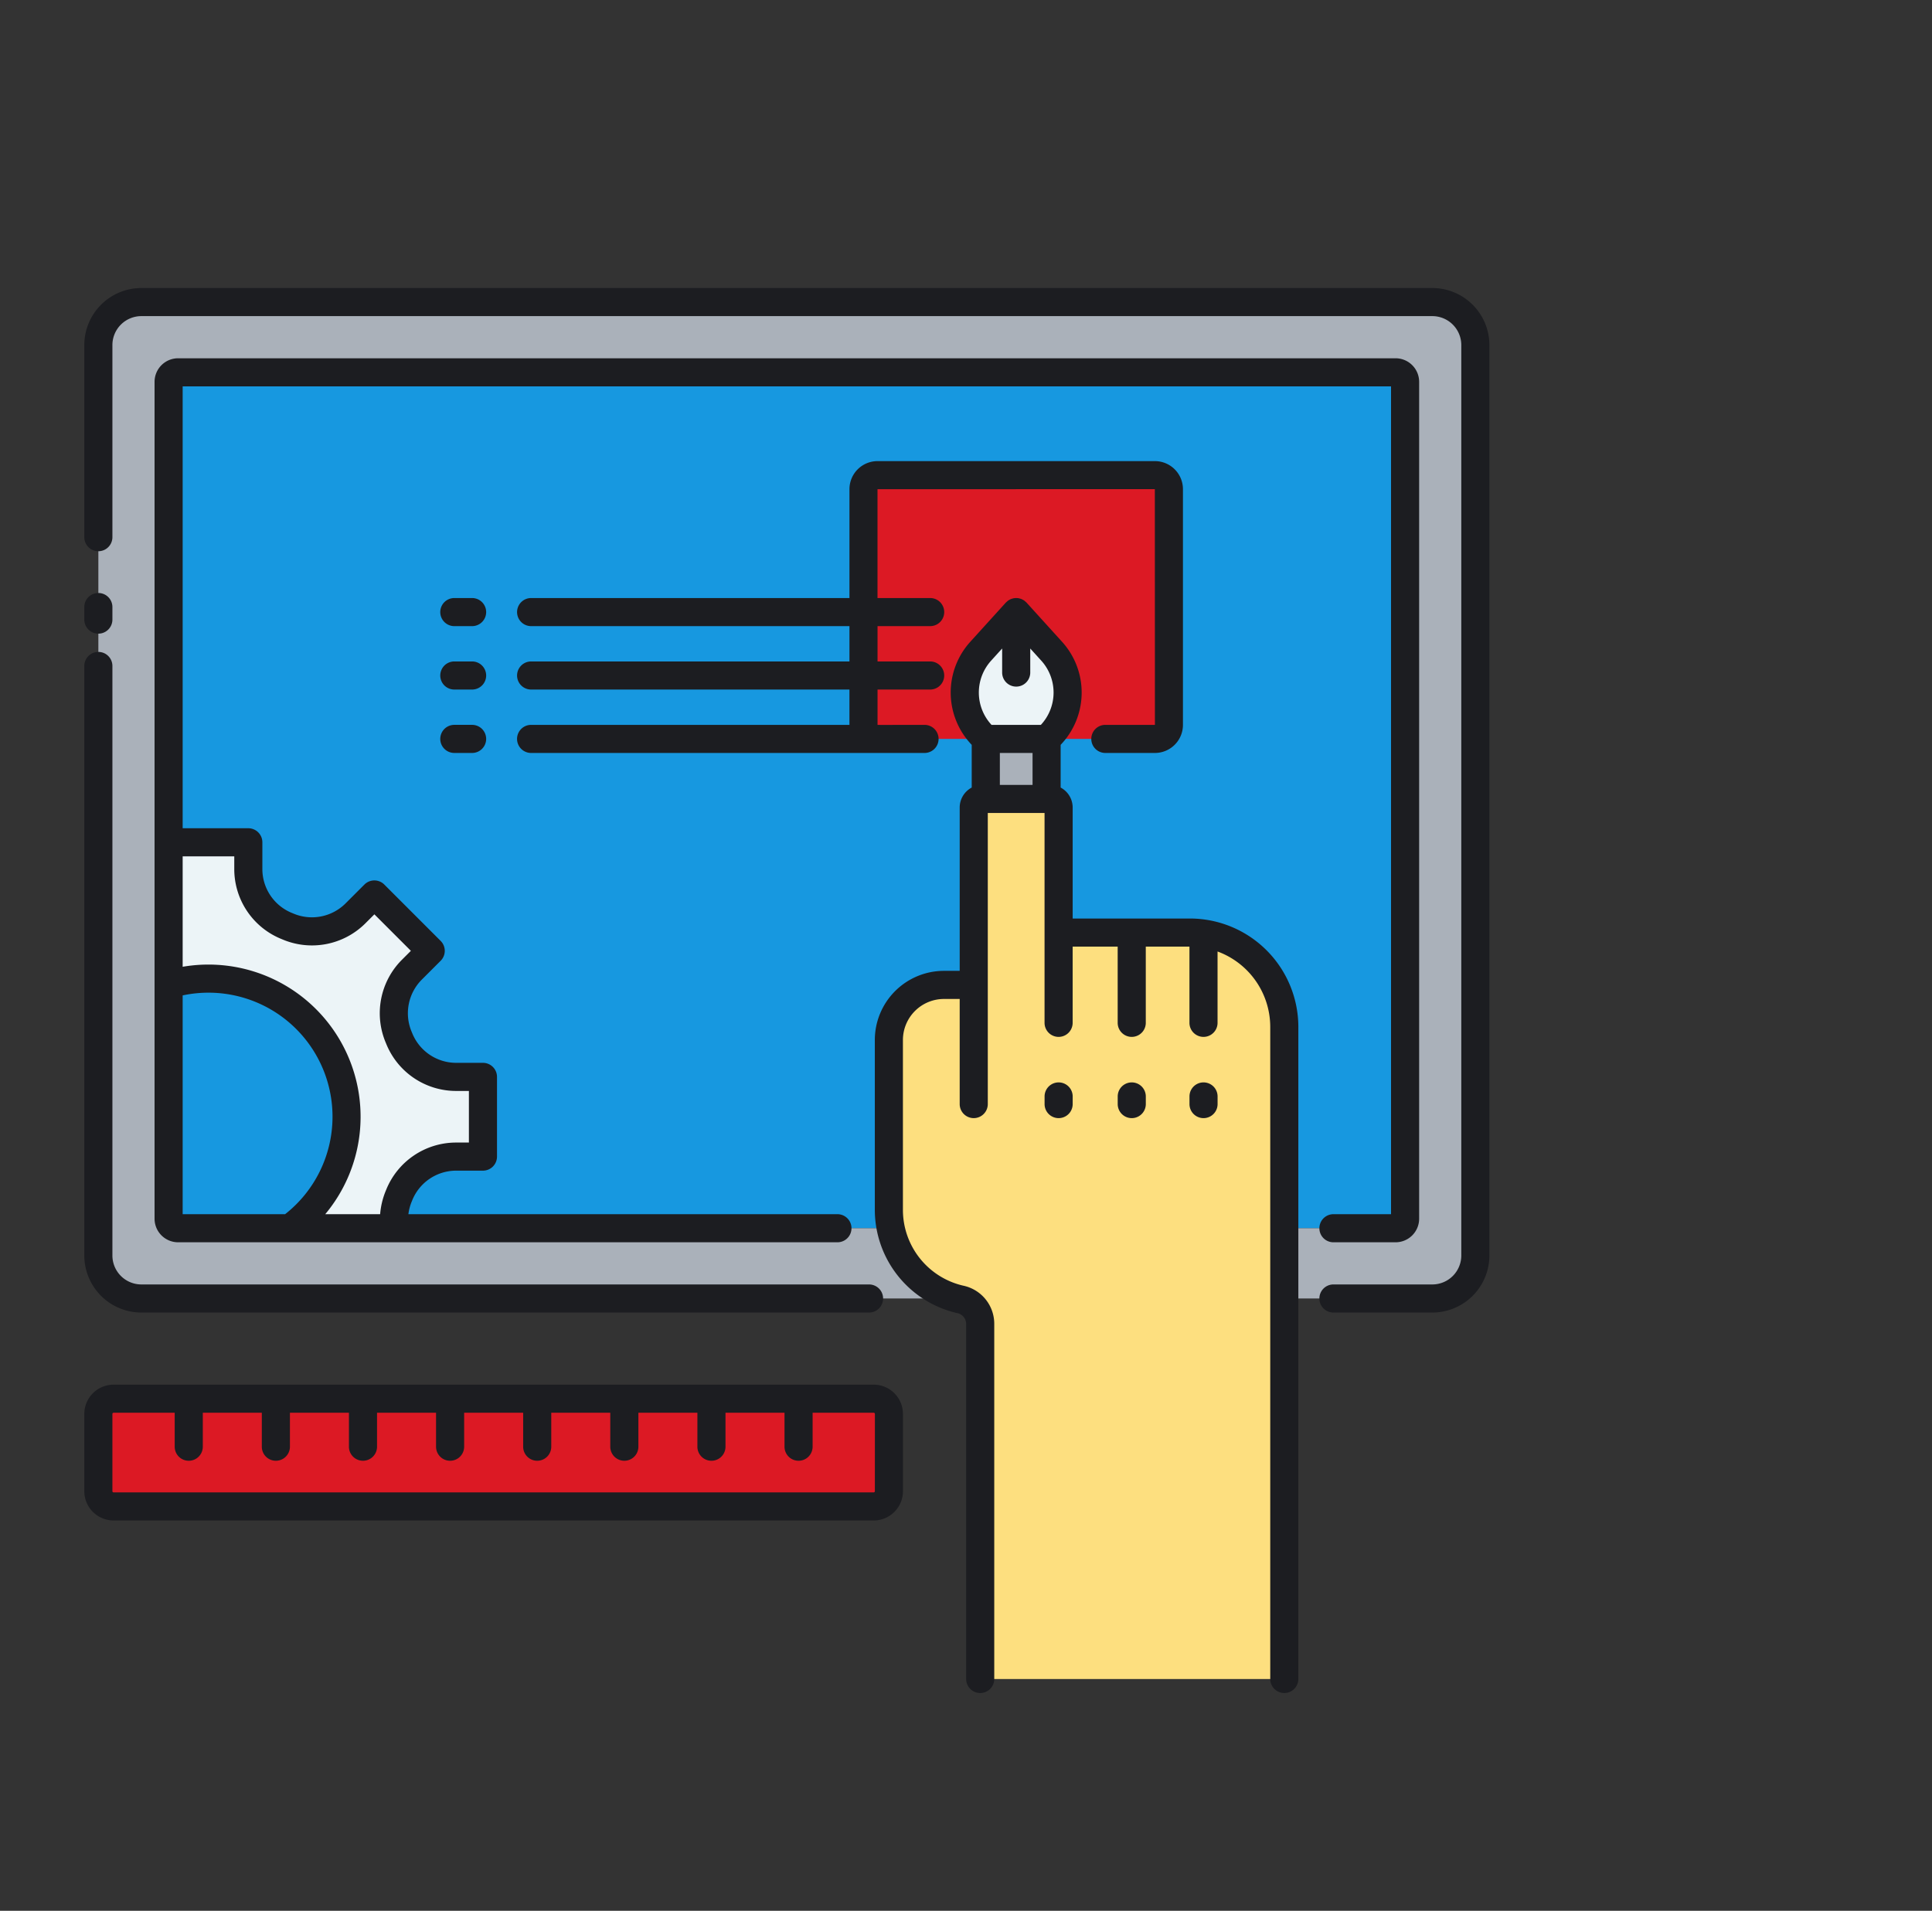 <svg xmlns="http://www.w3.org/2000/svg" width="275" height="272" viewBox="0 0 275 272">
  <rect x="0" y="0" width="275" height="272" fill="#333333" stroke="none"/>
  <g id="Grupo_391" data-name="Grupo 391" transform="translate(-700 -194)">
    <g id="Design" transform="translate(712 235)">
      <g id="Grupo_369" data-name="Grupo 369" transform="translate(12 12)">
        <path id="Caminho_469" data-name="Caminho 469" d="M132.527,125.042a7.839,7.839,0,0,1,7.839-7.839h4.241V91.949a1.218,1.218,0,0,1,1.218-1.218h9.644a1.218,1.218,0,0,1,1.218,1.218v17.8h18.7a13.429,13.429,0,0,1,13.429,13.429V151.84h15.835A1.353,1.353,0,0,0,206,150.487V31.354A1.353,1.353,0,0,0,204.647,30H31.353A1.352,1.352,0,0,0,30,31.354V150.487a1.353,1.353,0,0,0,1.353,1.353H132.782a13.036,13.036,0,0,1-.255-2.56Z" transform="translate(-30 -30.001)" fill="#1798e0"/>
      </g>
      <g id="Grupo_370" data-name="Grupo 370" transform="translate(12 78.897)">
        <path id="Caminho_470" data-name="Caminho 470" d="M62.768,247.591l.05-.12a8.752,8.752,0,0,1,8.075-5.485h3.851V230.639H70.892a8.753,8.753,0,0,1-8.075-5.485l-.05-.12a8.777,8.777,0,0,1,1.822-9.615l2.722-2.722-8.023-8.023L56.566,207.4a8.778,8.778,0,0,1-9.615,1.822l-.12-.05a8.752,8.752,0,0,1-5.485-8.074v-3.851H30v20.245a19.658,19.658,0,0,1,17.268,34.7H62.142A9.013,9.013,0,0,1,62.768,247.591Z" transform="translate(-30 -197.243)" fill="#ecf4f7"/>
      </g>
      <g id="Grupo_371" data-name="Grupo 371" transform="translate(110.913 26.639)">
        <path id="Caminho_471" data-name="Caminho 471" d="M285.969,104.143h-6.7a1.99,1.99,0,0,1-1.99-1.99V68.588a1.99,1.99,0,0,1,1.99-1.99h39.487a1.99,1.99,0,0,1,1.99,1.99v33.565a1.99,1.99,0,0,1-1.99,1.99H311.7" transform="translate(-277.282 -66.598)" fill="#dc1924"/>
      </g>
      <g id="Grupo_372" data-name="Grupo 372" transform="translate(125.326 46.13)">
        <path id="Caminho_472" data-name="Caminho 472" d="M320.635,115.326l-5.023,5.54a8.769,8.769,0,0,0,.7,12.514h8.654a8.77,8.77,0,0,0,.7-12.514Z" transform="translate(-313.315 -115.326)" fill="#ecf4f7"/>
      </g>
      <g id="Grupo_373" data-name="Grupo 373" transform="translate(128.318 64.184)">
        <rect id="Retângulo_13" data-name="Retângulo 13" width="8.655" height="8.546" fill="#aab1ba"/>
      </g>
      <g id="Grupo_374" data-name="Grupo 374" transform="translate(2 2)">
        <path id="Caminho_473" data-name="Caminho 473" d="M194.88,5H11.12A6.12,6.12,0,0,0,5,11.12v129.6a6.12,6.12,0,0,0,6.12,6.12H127.161a13.016,13.016,0,0,1-9.379-10H16.353A1.353,1.353,0,0,1,15,135.486V16.353A1.353,1.353,0,0,1,16.353,15H189.647A1.353,1.353,0,0,1,191,16.353V135.486a1.353,1.353,0,0,1-1.353,1.353H173.812v10h21.069a6.12,6.12,0,0,0,6.12-6.12V11.119A6.12,6.12,0,0,0,194.88,5Z" transform="translate(-5 -5)" fill="#aab1ba"/>
      </g>
      <g id="Grupo_375" data-name="Grupo 375" transform="translate(114.526 72.73)">
        <path id="Caminho_474" data-name="Caminho 474" d="M329.173,200.845h-18.7v-17.8a1.218,1.218,0,0,0-1.218-1.218h-9.644a1.218,1.218,0,0,0-1.218,1.218V208.3h-4.241a7.839,7.839,0,0,0-7.839,7.839v24.238a13.005,13.005,0,0,0,10.167,12.69,3.571,3.571,0,0,1,2.833,3.47V307.1H342.6V214.273A13.428,13.428,0,0,0,329.173,200.845Z" transform="translate(-286.316 -181.825)" fill="#fddf7f"/>
      </g>
      <g id="Grupo_376" data-name="Grupo 376" transform="translate(2 158.106)">
        <path id="Caminho_475" data-name="Caminho 475" d="M115.36,395.265H7.167A2.167,2.167,0,0,0,5,397.432v11A2.167,2.167,0,0,0,7.167,410.6H115.36a2.167,2.167,0,0,0,2.167-2.167v-11A2.167,2.167,0,0,0,115.36,395.265Z" transform="translate(-5 -395.265)" fill="#dc1924"/>
      </g>
      <path id="Caminho_476" data-name="Caminho 476" d="M177.8,131.839a2,2,0,0,0,0,4h8.847A3.357,3.357,0,0,0,190,132.486V13.353A3.357,3.357,0,0,0,186.647,10H13.353A3.357,3.357,0,0,0,10,13.353V132.486a3.357,3.357,0,0,0,3.353,3.353H107.2a2,2,0,1,0,0-4H46.13a7.06,7.06,0,0,1,.485-1.826v0l.052-.126a6.745,6.745,0,0,1,6.225-4.245h3.851a2,2,0,0,0,2-2V112.294a2,2,0,0,0-2-2H52.892a6.744,6.744,0,0,1-6.224-4.243l-.054-.13A6.777,6.777,0,0,1,48,98.488l2.722-2.722a2,2,0,0,0,0-2.828L42.7,84.914a2,2,0,0,0-2.828,0l-2.722,2.722a6.777,6.777,0,0,1-7.435,1.388l-.126-.052a6.745,6.745,0,0,1-4.245-6.225V78.9a2,2,0,0,0-2-2H14V14H186V131.839ZM14,100.695a17.651,17.651,0,0,1,14.583,31.144H14Zm7.346-19.8v1.851a10.732,10.732,0,0,0,6.726,9.925l.11.046a10.764,10.764,0,0,0,11.8-2.254l1.308-1.308,5.194,5.194-1.308,1.308a10.762,10.762,0,0,0-2.255,11.8l.047.114a10.731,10.731,0,0,0,9.924,6.725h1.851v7.346H52.892a10.732,10.732,0,0,0-9.925,6.726l-.046.112a11.064,11.064,0,0,0-.813,3.36H34.295A21.656,21.656,0,0,0,14,96.62V80.9h7.346ZM0,137.72V53.8a2,2,0,0,1,4,0v83.92a4.124,4.124,0,0,0,4.12,4.12H111.7a2,2,0,0,1,0,4H8.12A8.129,8.129,0,0,1,0,137.72ZM0,47.2V45.412a2,2,0,0,1,4,0V47.2a2,2,0,0,1-4,0ZM200,8.12v129.6a8.129,8.129,0,0,1-8.12,8.12H177.8a2,2,0,0,1,0-4h14.08a4.124,4.124,0,0,0,4.12-4.12V8.12A4.124,4.124,0,0,0,191.88,4H8.12A4.124,4.124,0,0,0,4,8.12V35.467a2,2,0,0,1-4,0V8.12A8.129,8.129,0,0,1,8.12,0H191.88A8.129,8.129,0,0,1,200,8.12ZM157.383,89.75h-16.7v-15.8a3.219,3.219,0,0,0-1.712-2.842v-6.08a10.757,10.757,0,0,0,.177-14.7l-5.023-5.54c-.01-.012-.024-.019-.034-.03a1.979,1.979,0,0,0-.186-.166c-.039-.032-.076-.068-.117-.1a2,2,0,0,0-.238-.137c-.037-.019-.071-.043-.109-.059a1.982,1.982,0,0,0-.312-.1c-.025-.006-.048-.018-.074-.023a1.993,1.993,0,0,0-.412-.043,2.021,2.021,0,0,0-.412.043c-.025.005-.048.016-.074.023a2.01,2.01,0,0,0-.312.1c-.038.017-.072.04-.109.059a2,2,0,0,0-.238.137c-.042.029-.078.064-.117.1a1.931,1.931,0,0,0-.186.166c-.01.011-.024.019-.034.03l-5.023,5.54a10.758,10.758,0,0,0,.176,14.7v6.08a3.22,3.22,0,0,0-1.712,2.842V97.2h-2.241a9.85,9.85,0,0,0-9.839,9.839V131.28a15.091,15.091,0,0,0,11.733,14.642,1.572,1.572,0,0,1,1.267,1.517V198a2,2,0,0,0,4,0V147.439a5.547,5.547,0,0,0-4.4-5.422,11.066,11.066,0,0,1-8.6-10.738V107.041a5.845,5.845,0,0,1,5.839-5.839h2.241v14.962a2,2,0,0,0,4,0V74.73h8.079V104.6a2,2,0,0,0,4,0V93.75h6.409V104.6a2,2,0,0,0,4,0V93.75h6.216V104.6a2,2,0,1,0,4,0V94.445a11.449,11.449,0,0,1,7.5,10.733V198a2,2,0,0,0,4,0V105.178A15.445,15.445,0,0,0,157.383,89.75ZM129.105,53.013l1.541-1.7v3.424a2,2,0,0,0,4,0V51.314l1.541,1.7a6.761,6.761,0,0,1-.028,9.17h-7.026a6.763,6.763,0,0,1-.028-9.17Zm1.213,17.717V66.184h4.655V70.73Zm10.367,44.349v1.086a2,2,0,1,1-4,0v-1.086a2,2,0,0,1,4,0Zm10.409,0v1.086a2,2,0,1,1-4,0v-1.086a2,2,0,0,1,4,0Zm10.216,0v1.086a2,2,0,0,1-4,0v-1.086a2,2,0,0,1,4,0Zm-48.95,41.027H4.167A4.171,4.171,0,0,0,0,160.272v11a4.171,4.171,0,0,0,4.167,4.167H112.36a4.171,4.171,0,0,0,4.167-4.167v-11A4.171,4.171,0,0,0,112.36,156.106Zm.167,15.166a.167.167,0,0,1-.167.167H4.167A.167.167,0,0,1,4,171.272v-11a.167.167,0,0,1,.167-.167h8.7v4.833a2,2,0,1,0,4,0v-4.833h8.4v4.833a2,2,0,1,0,4,0v-4.833h8.4v4.833a2,2,0,0,0,4,0v-4.833h8.4v4.833a2,2,0,0,0,4,0v-4.833h8.4v4.833a2,2,0,0,0,4,0v-4.833h8.4v4.833a2,2,0,0,0,4,0v-4.833h8.4v4.833a2,2,0,0,0,4,0v-4.833h8.4v4.833a2,2,0,0,0,4,0v-4.833h8.7a.167.167,0,0,1,.167.167ZM145.333,62.184h7.057l-.01-33.555-39.477.01,0,15.491H120.4a2,2,0,0,1,0,4h-7.492l0,5.027h7.49a2,2,0,0,1,0,4h-7.489l0,5.027h.288c.033,0,.064.008.1.01l6.3-.01a2,2,0,0,1,0,4h-56a2,2,0,0,1,0-4h45.312V57.157H63.6a2,2,0,0,1,0-4h45.312V48.13H63.6a2,2,0,0,1,0-4h45.312v-15.5a3.994,3.994,0,0,1,3.99-3.99H152.39a3.994,3.994,0,0,1,3.99,3.99V62.194a3.994,3.994,0,0,1-3.99,3.99h-7.057a2,2,0,0,1,0-4ZM57.2,46.13a2,2,0,0,1-2,2H52.667a2,2,0,0,1,0-4H55.2A2,2,0,0,1,57.2,46.13Zm0,9.027a2,2,0,0,1-2,2H52.667a2,2,0,0,1,0-4H55.2A2,2,0,0,1,57.2,55.157Zm0,9.026a2,2,0,0,1-2,2H52.667a2,2,0,0,1,0-4H55.2A2,2,0,0,1,57.2,64.184Z" fill="#1c1d21"/>
    </g>
    <rect id="Retângulo_19" data-name="Retângulo 19" width="275" height="272" transform="translate(700 194)" fill="none"/>
  </g>
</svg>

